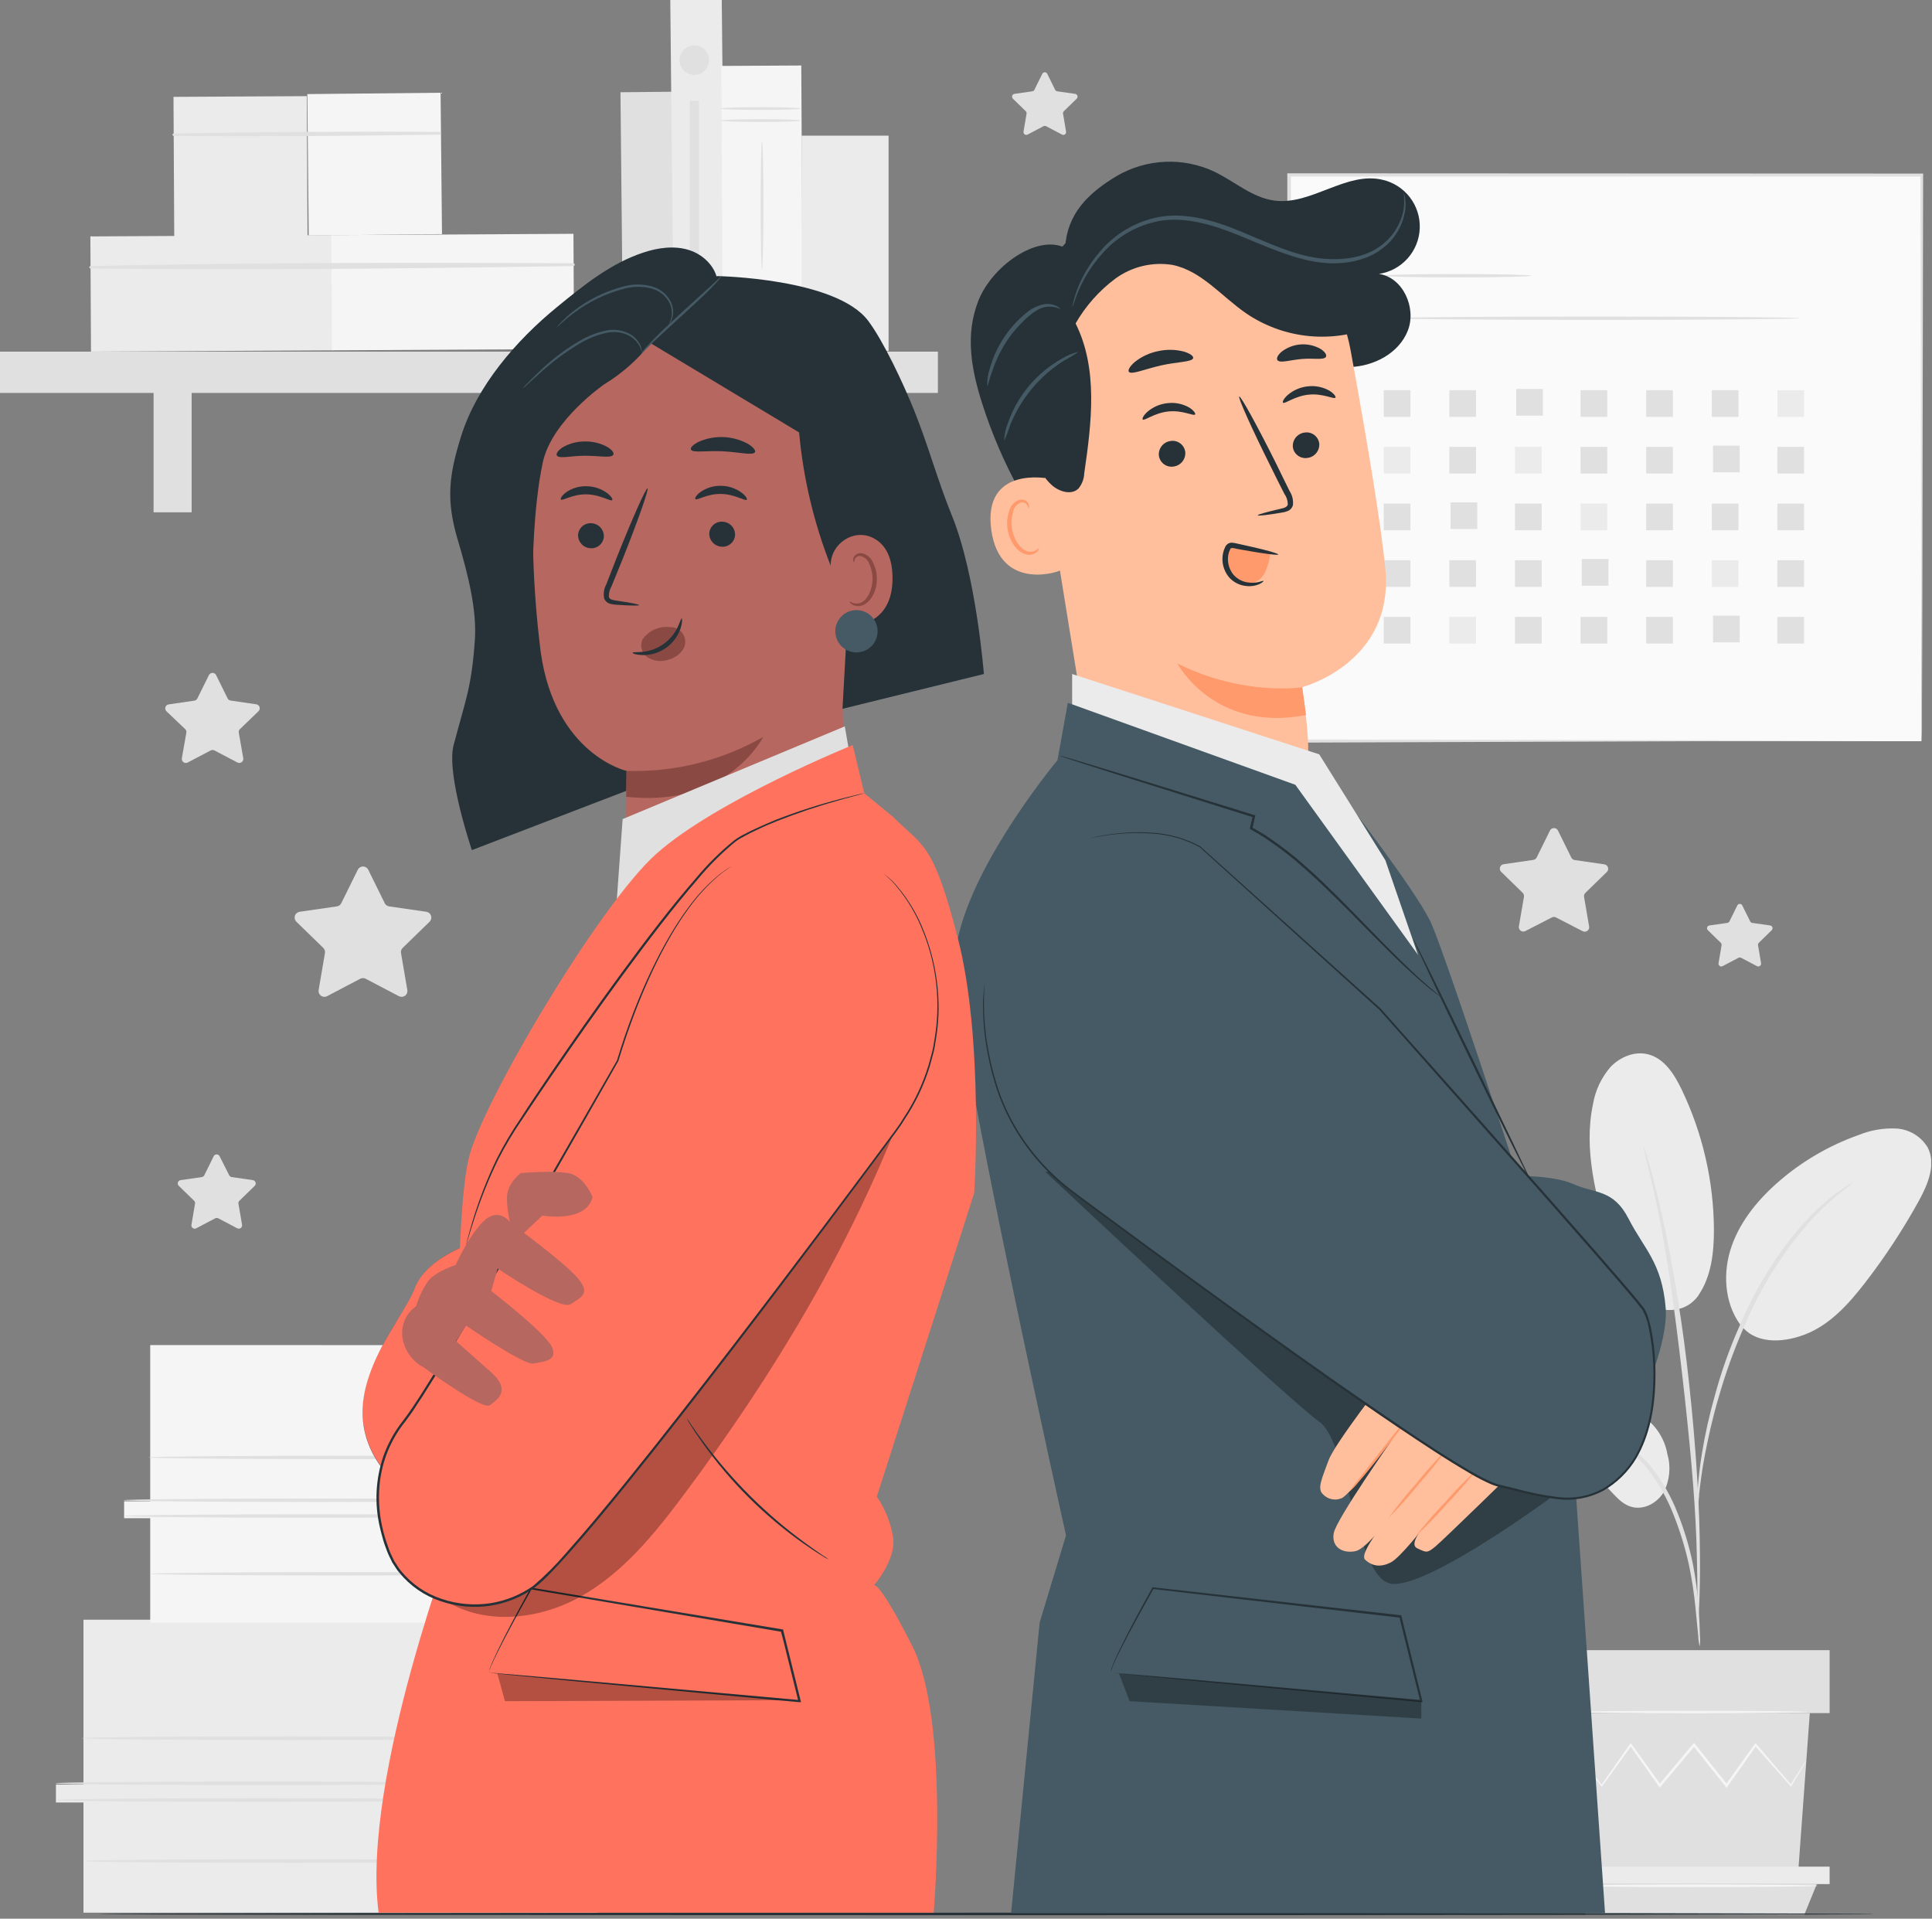 <svg width="431" height="428" viewBox="0 0 431 428" fill="none" xmlns="http://www.w3.org/2000/svg">
<rect x="0" y="0" width="431" height="428" fill="#808080" stroke="none"/>
<g clip-path="url(#clip0_401_4626)">
<path d="M82.13 193.97L85.83 201.48C85.926 201.671 86.067 201.836 86.242 201.959C86.416 202.083 86.618 202.162 86.83 202.19L95.11 203.39C95.351 203.425 95.577 203.526 95.763 203.682C95.948 203.839 96.087 204.045 96.162 204.276C96.237 204.507 96.245 204.754 96.187 204.99C96.128 205.226 96.004 205.441 95.83 205.61L89.83 211.45C89.678 211.596 89.564 211.777 89.5 211.978C89.435 212.179 89.421 212.393 89.46 212.6L90.87 220.85C90.91 221.088 90.883 221.333 90.792 221.557C90.701 221.78 90.549 221.974 90.354 222.116C90.159 222.259 89.927 222.344 89.687 222.362C89.446 222.38 89.205 222.331 88.99 222.22L81.58 218.33C81.394 218.232 81.186 218.181 80.975 218.181C80.764 218.181 80.557 218.232 80.37 218.33L72.96 222.22C72.746 222.331 72.504 222.38 72.263 222.362C72.023 222.344 71.792 222.259 71.596 222.116C71.401 221.974 71.249 221.78 71.158 221.557C71.067 221.333 71.04 221.088 71.08 220.85L72.49 212.6C72.524 212.393 72.509 212.18 72.444 211.98C72.38 211.78 72.269 211.598 72.12 211.45L66.12 205.61C65.946 205.441 65.822 205.226 65.763 204.99C65.705 204.754 65.713 204.507 65.788 204.276C65.864 204.045 66.002 203.839 66.188 203.682C66.374 203.526 66.6 203.425 66.84 203.39L75.13 202.19C75.342 202.163 75.545 202.084 75.719 201.96C75.894 201.837 76.035 201.672 76.13 201.48L79.84 193.97C79.951 193.763 80.117 193.59 80.318 193.47C80.52 193.349 80.75 193.286 80.985 193.286C81.22 193.286 81.45 193.349 81.652 193.47C81.854 193.59 82.019 193.763 82.13 193.97Z" fill="#E0E0E0"/>
<path d="M48.21 150.59L50.77 155.78C50.833 155.912 50.928 156.027 51.047 156.112C51.166 156.198 51.304 156.252 51.45 156.27L57.18 157.11C57.345 157.135 57.5 157.205 57.628 157.313C57.755 157.421 57.851 157.562 57.903 157.721C57.954 157.879 57.961 158.049 57.922 158.212C57.882 158.374 57.799 158.522 57.68 158.64L53.53 162.64C53.425 162.743 53.347 162.869 53.302 163.008C53.257 163.147 53.246 163.296 53.27 163.44L54.27 169.14C54.298 169.305 54.279 169.474 54.216 169.629C54.153 169.784 54.048 169.918 53.913 170.017C53.779 170.115 53.619 170.175 53.452 170.187C53.285 170.2 53.118 170.167 52.97 170.09L47.84 167.4C47.711 167.331 47.566 167.295 47.42 167.295C47.273 167.295 47.129 167.331 47 167.4L41.88 170.09C41.731 170.169 41.563 170.205 41.395 170.194C41.226 170.182 41.065 170.124 40.928 170.024C40.791 169.925 40.685 169.79 40.622 169.634C40.559 169.477 40.541 169.306 40.57 169.14L41.57 163.44C41.597 163.296 41.587 163.147 41.542 163.007C41.496 162.867 41.417 162.741 41.31 162.64L37.13 158.66C37.011 158.542 36.927 158.394 36.888 158.232C36.849 158.069 36.855 157.899 36.907 157.741C36.959 157.582 37.054 157.441 37.182 157.333C37.309 157.225 37.465 157.155 37.63 157.13L43.36 156.29C43.504 156.271 43.64 156.216 43.757 156.13C43.874 156.044 43.968 155.931 44.03 155.8L46.6 150.61C46.673 150.46 46.786 150.332 46.927 150.243C47.068 150.153 47.232 150.104 47.399 150.102C47.566 150.1 47.73 150.145 47.874 150.231C48.017 150.317 48.133 150.441 48.21 150.59V150.59Z" fill="#E0E0E0"/>
<path d="M233.61 16.43L235.38 20.03C235.426 20.12 235.493 20.197 235.574 20.256C235.656 20.315 235.75 20.354 235.85 20.37L239.85 20.94C239.965 20.957 240.074 21.006 240.163 21.082C240.252 21.157 240.319 21.256 240.355 21.367C240.391 21.478 240.396 21.597 240.368 21.71C240.341 21.824 240.283 21.928 240.2 22.01L237.32 24.81C237.249 24.881 237.197 24.968 237.167 25.064C237.138 25.16 237.132 25.261 237.15 25.36L237.82 29.36C237.841 29.474 237.829 29.593 237.786 29.701C237.743 29.809 237.671 29.903 237.577 29.972C237.483 30.041 237.371 30.082 237.255 30.09C237.139 30.099 237.023 30.075 236.92 30.02L233.37 28.15C233.28 28.106 233.18 28.083 233.08 28.083C232.979 28.083 232.88 28.106 232.79 28.15L229.24 30.02C229.136 30.073 229.02 30.097 228.904 30.088C228.788 30.079 228.676 30.038 228.582 29.97C228.488 29.901 228.414 29.808 228.37 29.7C228.325 29.593 228.312 29.475 228.33 29.36L229.01 25.36C229.029 25.261 229.022 25.158 228.991 25.062C228.959 24.966 228.904 24.879 228.83 24.81L225.96 22.01C225.877 21.928 225.819 21.825 225.791 21.713C225.763 21.6 225.767 21.482 225.802 21.371C225.837 21.26 225.902 21.161 225.99 21.085C226.078 21.009 226.185 20.959 226.3 20.94L230.3 20.37C230.398 20.354 230.491 20.315 230.571 20.256C230.652 20.197 230.716 20.119 230.76 20.03L232.54 16.43C232.595 16.337 232.673 16.259 232.767 16.205C232.86 16.152 232.967 16.123 233.075 16.123C233.183 16.123 233.289 16.152 233.383 16.205C233.477 16.259 233.555 16.337 233.61 16.43V16.43Z" fill="#E0E0E0"/>
<path d="M388.65 201.93L390.43 205.52C390.473 205.613 390.538 205.694 390.62 205.755C390.703 205.816 390.799 205.856 390.9 205.87L394.9 206.44C395.015 206.457 395.123 206.506 395.211 206.58C395.299 206.655 395.365 206.754 395.4 206.864C395.436 206.974 395.44 207.093 395.411 207.205C395.383 207.317 395.324 207.42 395.24 207.5L392.37 210.31C392.297 210.38 392.242 210.466 392.211 210.562C392.179 210.658 392.172 210.761 392.19 210.86L392.87 214.86C392.889 214.975 392.875 215.093 392.83 215.2C392.786 215.308 392.712 215.401 392.618 215.47C392.524 215.538 392.412 215.579 392.296 215.588C392.18 215.597 392.064 215.573 391.96 215.52L388.41 213.65C388.32 213.606 388.221 213.583 388.12 213.583C388.02 213.583 387.92 213.606 387.83 213.65L384.28 215.52C384.177 215.575 384.061 215.599 383.945 215.59C383.829 215.582 383.717 215.541 383.623 215.472C383.529 215.403 383.457 215.309 383.414 215.201C383.371 215.093 383.359 214.975 383.38 214.86L384.06 210.86C384.075 210.761 384.067 210.659 384.036 210.563C384.005 210.468 383.951 210.381 383.88 210.31L381 207.5C380.916 207.419 380.857 207.316 380.829 207.203C380.802 207.09 380.806 206.971 380.843 206.86C380.879 206.75 380.946 206.651 381.036 206.577C381.126 206.503 381.235 206.455 381.35 206.44L385.35 205.87C385.451 205.854 385.546 205.814 385.628 205.753C385.71 205.692 385.776 205.612 385.82 205.52L387.59 201.93C387.645 201.839 387.723 201.764 387.816 201.711C387.909 201.659 388.014 201.632 388.12 201.632C388.227 201.632 388.331 201.659 388.424 201.711C388.517 201.764 388.595 201.839 388.65 201.93V201.93Z" fill="#E0E0E0"/>
<path d="M347.6 185.35L350.53 191.29C350.601 191.44 350.709 191.57 350.844 191.668C350.978 191.765 351.135 191.828 351.3 191.85L357.85 192.8C358.045 192.817 358.231 192.891 358.385 193.013C358.538 193.135 358.653 193.3 358.714 193.486C358.774 193.673 358.779 193.873 358.727 194.062C358.674 194.252 358.568 194.421 358.42 194.55L353.68 199.17C353.562 199.287 353.473 199.431 353.421 199.589C353.369 199.747 353.355 199.915 353.38 200.08L354.5 206.61C354.544 206.801 354.53 207.001 354.461 207.185C354.392 207.368 354.271 207.527 354.112 207.643C353.953 207.758 353.764 207.824 353.568 207.832C353.372 207.84 353.178 207.791 353.01 207.69L347.13 204.66C346.984 204.581 346.821 204.54 346.655 204.54C346.489 204.54 346.326 204.581 346.18 204.66L340.34 207.66C340.172 207.761 339.978 207.81 339.782 207.802C339.586 207.794 339.397 207.728 339.238 207.613C339.079 207.497 338.958 207.338 338.889 207.155C338.82 206.971 338.806 206.771 338.85 206.58L339.97 200.05C339.995 199.885 339.981 199.717 339.928 199.559C339.876 199.401 339.788 199.257 339.67 199.14L334.93 194.52C334.782 194.391 334.675 194.222 334.623 194.032C334.571 193.843 334.575 193.643 334.636 193.456C334.697 193.27 334.811 193.105 334.965 192.983C335.118 192.861 335.304 192.787 335.5 192.77L342.05 191.82C342.215 191.798 342.371 191.735 342.506 191.638C342.64 191.54 342.748 191.41 342.82 191.26L345.75 185.32C345.828 185.138 345.959 184.983 346.125 184.875C346.292 184.767 346.487 184.712 346.685 184.715C346.883 184.718 347.076 184.78 347.239 184.893C347.402 185.006 347.527 185.165 347.6 185.35Z" fill="#E0E0E0"/>
<path d="M48.97 257.88L51.13 262.16C51.184 262.268 51.263 262.361 51.36 262.433C51.458 262.504 51.571 262.551 51.69 262.57L56.41 263.25C56.547 263.271 56.675 263.329 56.781 263.418C56.887 263.508 56.966 263.625 57.01 263.756C57.053 263.888 57.059 264.029 57.028 264.163C56.996 264.298 56.928 264.422 56.83 264.52L53.41 267.85C53.322 267.931 53.256 268.034 53.218 268.147C53.179 268.261 53.17 268.382 53.19 268.5L54 273.21C54.024 273.347 54.009 273.488 53.957 273.617C53.905 273.746 53.817 273.857 53.705 273.939C53.592 274.02 53.458 274.068 53.32 274.077C53.181 274.086 53.042 274.056 52.92 273.99L48.7 271.77C48.593 271.716 48.475 271.687 48.355 271.687C48.235 271.687 48.117 271.716 48.01 271.77L43.78 273.99C43.658 274.057 43.52 274.089 43.381 274.08C43.242 274.071 43.108 274.023 42.996 273.941C42.884 273.859 42.797 273.747 42.746 273.617C42.696 273.488 42.683 273.346 42.71 273.21L43.51 268.5C43.534 268.383 43.528 268.261 43.491 268.147C43.454 268.033 43.388 267.931 43.3 267.85L39.88 264.52C39.779 264.424 39.707 264.301 39.672 264.166C39.638 264.031 39.642 263.889 39.685 263.756C39.728 263.623 39.808 263.505 39.915 263.416C40.022 263.326 40.152 263.269 40.29 263.25L45.02 262.57C45.139 262.551 45.252 262.504 45.349 262.433C45.447 262.361 45.526 262.268 45.58 262.16L47.69 257.88C47.755 257.768 47.848 257.675 47.961 257.61C48.073 257.546 48.2 257.511 48.33 257.511C48.46 257.511 48.587 257.546 48.699 257.61C48.812 257.675 48.905 257.768 48.97 257.88Z" fill="#E0E0E0"/>
<path d="M149.896 20.464L138.417 20.578L138.988 77.698L150.468 77.584L149.896 20.464Z" fill="#E0E0E0"/>
<path d="M68.433 21.447L38.703 21.608L38.874 53.137L68.603 52.976L68.433 21.447Z" fill="#EBEBEB"/>
<path d="M98.287 20.69L68.557 20.988L68.872 52.518L98.602 52.22L98.287 20.69Z" fill="#F5F5F5"/>
<path d="M38.74 30.32C58.49 30.48 78.3 30.32 98.05 30.04C98.124 30.027 98.191 29.988 98.239 29.93C98.287 29.873 98.314 29.8 98.314 29.725C98.314 29.65 98.287 29.577 98.239 29.52C98.191 29.462 98.124 29.423 98.05 29.41C78.3 29.3 58.5 29.41 38.75 29.78C38.678 29.78 38.61 29.808 38.559 29.859C38.508 29.91 38.48 29.978 38.48 30.05C38.48 30.122 38.508 30.19 38.559 30.241C38.61 30.291 38.678 30.32 38.75 30.32H38.74Z" fill="#E0E0E0"/>
<path d="M74.17 52.445L20.161 52.737L20.3 78.437L74.309 78.145L74.17 52.445Z" fill="#EBEBEB"/>
<path d="M127.928 52.155L73.919 52.447L74.058 78.146L128.067 77.854L127.928 52.155Z" fill="#F5F5F5"/>
<path d="M20.2 59.89C56.07 60.3 92.08 59.89 127.95 59.36C128.024 59.347 128.091 59.308 128.139 59.25C128.187 59.193 128.214 59.12 128.214 59.045C128.214 58.97 128.187 58.897 128.139 58.84C128.091 58.782 128.024 58.743 127.95 58.73C92.07 58.54 56.07 58.56 20.19 59.35C20.118 59.35 20.05 59.378 19.999 59.429C19.948 59.48 19.92 59.548 19.92 59.62C19.92 59.691 19.948 59.76 19.999 59.811C20.05 59.861 20.118 59.89 20.19 59.89H20.2Z" fill="#E0E0E0"/>
<path d="M209.23 78.44H0V87.65H209.23V78.44Z" fill="#E0E0E0"/>
<path d="M42.75 82.87H34.26V114.28H42.75V82.87Z" fill="#E0E0E0"/>
<path d="M169.54 82.87H161.05V114.28H169.54V82.87Z" fill="#E0E0E0"/>
<path d="M161.004 -0.889L149.524 -0.774L150.31 77.786L161.79 77.671L161.004 -0.889Z" fill="#EBEBEB"/>
<path d="M178.754 14.61L160.914 14.706L161.258 78.365L179.098 78.269L178.754 14.61Z" fill="#F5F5F5"/>
<path d="M178.63 26.89C178.63 27.06 174.63 27.2 169.71 27.2C164.79 27.2 160.79 27.06 160.79 26.89C160.79 26.72 164.79 26.58 169.71 26.58C174.63 26.58 178.63 26.72 178.63 26.89Z" fill="#E0E0E0"/>
<path d="M178.63 24.21C178.63 24.39 174.63 24.52 169.71 24.52C164.79 24.52 160.79 24.39 160.79 24.21C160.79 24.03 164.79 23.91 169.71 23.91C174.63 23.91 178.63 24.04 178.63 24.21Z" fill="#E0E0E0"/>
<path d="M178.63 68.71C178.63 68.88 174.63 69.02 169.71 69.02C164.79 69.02 160.79 68.88 160.79 68.71C160.79 68.54 164.79 68.4 169.71 68.4C174.63 68.4 178.63 68.54 178.63 68.71Z" fill="#E0E0E0"/>
<path d="M178.63 66.03C178.63 66.2 174.63 66.34 169.71 66.34C164.79 66.34 160.79 66.2 160.79 66.03C160.79 65.86 164.79 65.72 169.71 65.72C174.63 65.72 178.63 65.86 178.63 66.03Z" fill="#E0E0E0"/>
<path d="M170 60.2C169.83 60.2 169.69 53.77 169.69 45.85C169.69 37.93 169.83 31.51 170 31.51C170.17 31.51 170.31 37.93 170.31 45.85C170.31 53.77 170.13 60.2 170 60.2Z" fill="#E0E0E0"/>
<path d="M198.23 30.26H178.82V78.31H198.23V30.26Z" fill="#EBEBEB"/>
<path d="M158.2 13.41C158.2 14.063 158.006 14.701 157.643 15.244C157.28 15.787 156.764 16.21 156.161 16.46C155.557 16.709 154.893 16.774 154.253 16.646C153.612 16.518 153.024 16.202 152.563 15.74C152.102 15.277 151.788 14.688 151.662 14.048C151.536 13.407 151.603 12.743 151.854 12.14C152.105 11.537 152.53 11.023 153.074 10.661C153.618 10.3 154.257 10.108 154.91 10.11C155.343 10.11 155.772 10.195 156.171 10.361C156.571 10.527 156.934 10.771 157.24 11.077C157.546 11.384 157.788 11.748 157.953 12.148C158.117 12.548 158.201 12.977 158.2 13.41V13.41Z" fill="#E0E0E0"/>
<path d="M155.93 22.49H153.89V69.22H155.93V22.49Z" fill="#E0E0E0"/>
<path d="M428.65 39.07H287.51V165.34H428.65V39.07Z" fill="#FAFAFA"/>
<path d="M428.66 165.34C428.66 165.34 428.66 164.53 428.66 163C428.66 161.47 428.66 159.18 428.66 156.23C428.66 150.3 428.66 141.64 428.58 130.6C428.58 108.54 428.48 77.01 428.42 39.07L428.74 39.39H287.61L287.98 39.02C287.98 84.96 287.98 128.19 287.98 165.29L287.65 164.96L389.73 165.13L418.52 165.21H426.14H428.14H428.82H428.18H426.25H418.69L389.97 165.29L287.52 165.66H287.18V165.33C287.18 128.23 287.18 85 287.18 39.06V38.66H287.57L428.7 38.72H429.02V39.04C428.95 77.04 428.89 108.66 428.85 130.77C428.85 141.77 428.79 150.42 428.77 156.33C428.77 159.263 428.77 161.5 428.77 163.04C428.68 164.58 428.66 165.34 428.66 165.34Z" fill="#E0E0E0"/>
<path d="M341.63 61.5C341.63 61.71 334.2 61.88 325.04 61.88C315.88 61.88 308.45 61.71 308.45 61.5C308.45 61.29 315.88 61.13 325.04 61.13C334.2 61.13 341.63 61.3 341.63 61.5Z" fill="#E0E0E0"/>
<path d="M401.44 70.98C401.44 71.19 381.03 71.36 355.86 71.36C330.69 71.36 310.27 71.19 310.27 70.98C310.27 70.77 330.68 70.61 355.86 70.61C381.04 70.61 401.44 70.78 401.44 70.98Z" fill="#E0E0E0"/>
<path d="M314.64 87.04H308.69V92.99H314.64V87.04Z" fill="#E0E0E0"/>
<path d="M329.28 87.04H323.33V92.99H329.28V87.04Z" fill="#E0E0E0"/>
<path d="M344.19 86.77H338.24V92.72H344.19V86.77Z" fill="#E0E0E0"/>
<path d="M358.55 87.04H352.6V92.99H358.55V87.04Z" fill="#E0E0E0"/>
<path d="M373.19 87.04H367.24V92.99H373.19V87.04Z" fill="#E0E0E0"/>
<path d="M387.83 87.04H381.88V92.99H387.83V87.04Z" fill="#E0E0E0"/>
<path d="M402.46 87.04H396.51V92.99H402.46V87.04Z" fill="#EBEBEB"/>
<path d="M314.64 99.68H308.69V105.63H314.64V99.68Z" fill="#EBEBEB"/>
<path d="M329.28 99.68H323.33V105.63H329.28V99.68Z" fill="#E0E0E0"/>
<path d="M343.92 99.68H337.97V105.63H343.92V99.68Z" fill="#EBEBEB"/>
<path d="M358.55 99.68H352.6V105.63H358.55V99.68Z" fill="#E0E0E0"/>
<path d="M373.19 99.68H367.24V105.63H373.19V99.68Z" fill="#E0E0E0"/>
<path d="M388.1 99.41H382.15V105.36H388.1V99.41Z" fill="#E0E0E0"/>
<path d="M402.46 99.68H396.51V105.63H402.46V99.68Z" fill="#E0E0E0"/>
<path d="M314.64 112.33H308.69V118.28H314.64V112.33Z" fill="#E0E0E0"/>
<path d="M329.55 112.06H323.6V118.01H329.55V112.06Z" fill="#E0E0E0"/>
<path d="M343.92 112.33H337.97V118.28H343.92V112.33Z" fill="#E0E0E0"/>
<path d="M358.55 112.33H352.6V118.28H358.55V112.33Z" fill="#EBEBEB"/>
<path d="M373.19 112.33H367.24V118.28H373.19V112.33Z" fill="#E0E0E0"/>
<path d="M387.83 112.33H381.88V118.28H387.83V112.33Z" fill="#E0E0E0"/>
<path d="M402.46 112.33H396.51V118.28H402.46V112.33Z" fill="#E0E0E0"/>
<path d="M314.64 124.97H308.69V130.92H314.64V124.97Z" fill="#E0E0E0"/>
<path d="M329.28 124.97H323.33V130.92H329.28V124.97Z" fill="#E0E0E0"/>
<path d="M343.92 124.97H337.97V130.92H343.92V124.97Z" fill="#E0E0E0"/>
<path d="M358.82 124.7H352.87V130.65H358.82V124.7Z" fill="#E0E0E0"/>
<path d="M373.19 124.97H367.24V130.92H373.19V124.97Z" fill="#E0E0E0"/>
<path d="M387.83 124.97H381.88V130.92H387.83V124.97Z" fill="#EBEBEB"/>
<path d="M402.46 124.97H396.51V130.92H402.46V124.97Z" fill="#E0E0E0"/>
<path d="M314.64 137.61H308.69V143.56H314.64V137.61Z" fill="#E0E0E0"/>
<path d="M329.28 137.61H323.33V143.56H329.28V137.61Z" fill="#EBEBEB"/>
<path d="M343.92 137.61H337.97V143.56H343.92V137.61Z" fill="#E0E0E0"/>
<path d="M358.55 137.61H352.6V143.56H358.55V137.61Z" fill="#E0E0E0"/>
<path d="M373.19 137.61H367.24V143.56H373.19V137.61Z" fill="#E0E0E0"/>
<path d="M388.1 137.34H382.15V143.29H388.1V137.34Z" fill="#E0E0E0"/>
<path d="M402.46 137.61H396.51V143.56H402.46V137.61Z" fill="#E0E0E0"/>
<path d="M18.62 361.31V398.08H12.48V402.08H18.62V426.66H133.37V404.26H124.87V399.39H133.37V392.07H137.13V388.76H132.64V361.31H18.62Z" fill="#EBEBEB"/>
<path d="M102.9 361.41V426.26H133.37V403.87H124.87V399.4L133.37 399.56V392.24L137.22 392.25L137.15 388.46L132.66 388.35V361.31L102.9 361.41Z" fill="#E0E0E0"/>
<path d="M105.07 401.54C105.07 401.76 84.31 401.95 58.7 401.95C33.09 401.95 12.32 401.76 12.32 401.54C12.32 401.32 33.08 401.13 58.7 401.13C84.32 401.13 105.07 401.31 105.07 401.54Z" fill="#E0E0E0"/>
<path d="M105.07 397.8C105.07 398.03 84.31 398.21 58.7 398.21C33.09 398.21 12.32 398.03 12.32 397.8C12.32 397.57 33.08 397.4 58.7 397.4C84.32 397.4 105.07 397.58 105.07 397.8Z" fill="#E0E0E0"/>
<path d="M111.03 387.75C111.03 387.98 90.26 388.16 64.65 388.16C39.04 388.16 18.28 387.98 18.28 387.75C18.28 387.52 39.04 387.34 64.65 387.34C90.26 387.34 111.03 387.53 111.03 387.75Z" fill="#E0E0E0"/>
<path d="M111.6 415.14C111.6 415.37 90.83 415.55 65.23 415.55C39.63 415.55 18.85 415.37 18.85 415.14C18.85 414.91 39.61 414.74 65.23 414.74C90.85 414.74 111.6 414.92 111.6 415.14Z" fill="#E0E0E0"/>
<path d="M33.51 300.04V334.89H27.69V338.66H33.51V361.98H142.26V340.77H134.26V336.15H142.26V329.22H145.84V326.07H141.59V300.07L33.51 300.04Z" fill="#F5F5F5"/>
<path d="M113.38 300.14V361.61H142.26V340.38H134.21V336.15L142.26 336.29V329.36H145.91L145.84 325.78L141.59 325.68V300.04L113.38 300.14Z" fill="#E0E0E0"/>
<path d="M115.44 338.17C115.44 338.39 95.76 338.56 71.49 338.56C47.22 338.56 27.54 338.39 27.54 338.17C27.54 337.95 47.21 337.79 71.54 337.79C95.87 337.79 115.44 337.96 115.44 338.17Z" fill="#E0E0E0"/>
<path d="M115.44 334.66C115.44 334.88 95.76 335.05 71.49 335.05C47.22 335.05 27.54 334.88 27.54 334.66C27.54 334.44 47.21 334.28 71.54 334.28C95.87 334.28 115.44 334.42 115.44 334.66Z" fill="#E0E0E0"/>
<path d="M121.13 325.11C121.13 325.32 101.46 325.49 77.19 325.49C52.92 325.49 33.19 325.32 33.19 325.11C33.19 324.9 52.87 324.72 77.19 324.72C101.51 324.72 121.13 324.89 121.13 325.11Z" fill="#E0E0E0"/>
<path d="M121.63 351.07C121.63 351.28 101.95 351.45 77.68 351.45C53.41 351.45 33.73 351.28 33.73 351.07C33.73 350.86 53.4 350.68 77.68 350.68C101.96 350.68 121.63 350.85 121.63 351.07Z" fill="#E0E0E0"/>
<path d="M365.31 315.22C359.36 312.16 352.31 311.76 345.75 312.85C342.2 313.43 338.5 314.5 336.09 317.16C333.68 319.82 333.22 324.52 335.99 326.81C337.64 328.17 339.94 328.38 342.08 328.35C347.25 328.29 352.99 327.35 357.08 330.49C359.43 332.26 361 335.22 363.82 336.09C366.64 336.96 369.68 335.32 371.15 332.83C372.491 330.239 372.788 327.233 371.98 324.43C371.649 322.486 370.876 320.644 369.719 319.047C368.563 317.45 367.054 316.14 365.31 315.22Z" fill="#EBEBEB"/>
<path d="M378.93 288.92C375.3 294.11 368.23 292.39 364.93 289.22C361.63 286.05 360.27 281.46 359.01 277.07C356.12 267.07 353.22 256.56 355.36 246.36C355.875 243.269 357.231 240.381 359.28 238.01C361.43 235.75 364.72 234.4 367.73 235.2C371.3 236.14 373.51 239.63 375.11 242.95C379.829 252.755 382.302 263.489 382.35 274.37C382.35 279.43 381.77 284.74 378.91 288.92" fill="#EBEBEB"/>
<path d="M388.92 296.37C384.92 291.68 384.22 284.85 385.98 278.98C387.74 273.11 391.71 268.11 396.28 264.03C401.664 259.239 407.931 255.543 414.73 253.15C417.362 252.085 420.194 251.604 423.03 251.74C424.452 251.817 425.833 252.241 427.053 252.975C428.274 253.709 429.295 254.73 430.03 255.95C431.97 259.65 430.11 264.15 428.1 267.81C424.546 274.266 420.494 280.435 415.98 286.26C412.35 290.94 408.19 295.56 402.65 297.68C397.11 299.8 391.37 299.55 388.43 295.68" fill="#EBEBEB"/>
<path d="M379.18 367.28C378.986 366.507 378.875 365.716 378.85 364.92C378.68 363.2 378.47 361.04 378.22 358.48C377.902 355.307 377.418 352.152 376.77 349.03C375.928 345.227 374.781 341.498 373.34 337.88C371.928 334.265 370.013 330.868 367.65 327.79C365.722 325.283 363.263 323.234 360.45 321.79C358.538 320.845 356.49 320.207 354.38 319.9C353.586 319.873 352.798 319.759 352.03 319.56C352.824 319.472 353.626 319.472 354.42 319.56C356.61 319.734 358.753 320.292 360.75 321.21C363.708 322.599 366.306 324.652 368.34 327.21C370.807 330.328 372.795 333.796 374.24 337.5C375.708 341.172 376.849 344.967 377.65 348.84C378.267 351.998 378.687 355.19 378.91 358.4C379.11 361.14 379.19 363.35 379.23 364.89C379.3 365.686 379.283 366.487 379.18 367.28V367.28Z" fill="#E0E0E0"/>
<path d="M378.74 362.32C378.667 361.961 378.644 361.595 378.67 361.23C378.67 360.4 378.67 359.37 378.67 358.1C378.67 355.38 378.67 351.44 378.53 346.59C378.29 336.87 377.45 326.42 375.84 311.68C374.31 297.82 372.26 281.68 370.09 271.2C369.617 268.807 369.16 266.67 368.72 264.79C368.29 262.9 367.94 261.28 367.59 259.97C367.24 258.66 367.05 257.72 366.86 256.92C366.747 256.57 366.683 256.207 366.67 255.84C366.834 256.158 366.961 256.493 367.05 256.84L367.96 259.84C368.36 261.14 368.77 262.75 369.24 264.63C369.71 266.51 370.24 268.63 370.76 271.02C373.455 283.449 375.477 296.014 376.82 308.66C378.44 323.43 379.17 336.88 379.23 346.66C379.29 351.53 379.18 355.47 379.06 358.19C378.98 359.47 378.92 360.5 378.87 361.33C378.857 361.663 378.813 361.995 378.74 362.32Z" fill="#E0E0E0"/>
<path d="M378.67 336.38C378.581 335.292 378.581 334.198 378.67 333.11C378.854 330.142 379.188 327.185 379.67 324.25C380.38 319.891 381.341 315.577 382.55 311.33C383.958 306.106 385.763 300.998 387.95 296.05C392.43 285.42 398.51 276.73 403.81 271.35C404.977 270.117 406.223 268.961 407.54 267.89C408.11 267.4 408.62 266.89 409.13 266.54L410.58 265.54C411.454 264.882 412.377 264.29 413.34 263.77C413.49 263.99 409.43 266.38 404.34 271.83C397.821 279.093 392.589 287.416 388.87 296.44C386.73 301.362 384.916 306.42 383.44 311.58C382.03 316.32 381.09 320.69 380.37 324.36C379.65 328.03 379.31 331.06 379.07 333.14C379.026 334.229 378.892 335.313 378.67 336.38Z" fill="#E0E0E0"/>
<path d="M403.74 382.14L401.14 417.75H355.4L352.8 382.14H403.74Z" fill="#E0E0E0"/>
<path d="M408.16 368.1H347.34V382.14H408.16V368.1Z" fill="#E0E0E0"/>
<path d="M408.16 416.39V420.28H405.3H348.34V416.39H408.16Z" fill="#EBEBEB"/>
<path d="M402.5 427.13L405.3 420.28H350.52L353.79 427.13H402.5Z" fill="#E0E0E0"/>
<path d="M353.65 393.78C353.704 393.899 353.775 394.01 353.86 394.11L354.54 395.01L357.21 398.42L357.33 398.58L357.44 398.42C359.12 396.1 361.35 393 363.99 389.36H363.61L370.06 398.49L370.26 398.77L370.49 398.51L378.13 389.41H377.69L378.11 389.94C380.48 392.94 382.78 395.79 384.95 398.51L385.17 398.8L385.39 398.5L391.83 389.38H391.46L399.4 398.38L399.54 398.54L399.65 398.36L402.14 394.18L402.78 393.07C402.858 392.948 402.922 392.817 402.97 392.68C402.866 392.786 402.776 392.903 402.7 393.03L402 394.1L399.39 398.2H399.64L391.82 389.04L391.62 388.81L391.45 389.06L384.94 398.14H385.38L378.56 389.56L378.14 389.03L377.92 388.76L377.7 389.02L370.07 398.14H370.5L363.99 389.06L363.8 388.8L363.61 389.06L357.2 398.22H357.44L354.66 394.9C354.36 394.55 354.12 394.26 353.92 394.04C353.72 393.82 353.66 393.77 353.65 393.78Z" fill="#F5F5F5"/>
<path d="M352.13 381.91C352.13 382.06 363.59 382.19 377.73 382.19C391.87 382.19 403.33 382.06 403.33 381.91C403.33 381.76 391.87 381.62 377.73 381.62C363.59 381.62 352.13 381.75 352.13 381.91Z" fill="#F5F5F5"/>
<path d="M349.85 420.66C349.85 420.82 362.31 420.95 377.67 420.95C393.03 420.95 405.5 420.82 405.5 420.66C405.5 420.5 393.04 420.38 377.67 420.38C362.3 420.38 349.85 420.51 349.85 420.66Z" fill="#F5F5F5"/>
<path d="M418.19 426.96C418.19 427.11 329.51 427.22 220.19 427.22C110.87 427.22 22.12 427.11 22.12 426.96C22.12 426.81 110.73 426.66 220.13 426.66C329.53 426.66 418.19 426.82 418.19 426.96Z" fill="#263238"/>
<path d="M237.62 55.25C238.05 47.74 242.67 43.12 249.15 39.25C252.413 37.351 256.086 36.269 259.857 36.095C263.628 35.921 267.386 36.66 270.81 38.25C275.36 40.41 279.34 44.11 284.33 44.75C292.55 45.81 300.33 38.19 308.4 40.1C310.832 40.65 312.996 42.033 314.516 44.009C316.037 45.986 316.818 48.432 316.726 50.924C316.633 53.416 315.672 55.797 314.009 57.655C312.347 59.514 310.086 60.732 307.62 61.1C313 61.89 316.05 68.69 314.06 73.76C312.07 78.83 306.42 81.76 300.98 81.88C295.54 82 290.31 79.77 285.61 77.04C280.91 74.31 276.51 71.04 271.61 68.68C266.71 66.32 261.06 64.96 255.8 66.36C248.69 68.25 243.64 74.97 241.8 82.1C239.96 89.23 240.74 96.76 241.85 104.04C242.96 111.32 244.36 118.66 243.66 126.04C243.685 126.471 243.608 126.901 243.434 127.296C243.26 127.69 242.995 128.038 242.66 128.31C241.57 128.91 240.32 127.88 239.51 126.92C230.37 116.093 223.446 103.576 219.13 90.08C216.65 82.27 215.28 74.68 218.26 67.08C221.24 59.48 231.26 52.18 237.61 55.28" fill="#263238"/>
<path d="M230.69 91.57L242.69 165.81C244.94 179.67 253.95 193.06 275.69 188.51C294.26 183.14 292.88 169.78 290.46 153.3C290.46 153.3 310.9 147.98 309.07 127.2C308.18 117.2 304.68 96.62 301.29 78.08C299.533 68.475 294.223 59.885 286.418 54.018C278.613 48.151 268.885 45.439 259.17 46.42L257.17 46.62C235.74 50.05 226.67 70.2 230.69 91.57Z" fill="#FFBF9D"/>
<path d="M290.51 153.3C290.51 153.3 277.51 155.38 262.68 148.03C262.68 148.03 270.83 163.47 291.36 159.51L290.51 153.3Z" fill="#FF9A6C"/>
<path d="M294.3 98.87C294.377 99.64 294.154 100.41 293.677 101.02C293.2 101.629 292.506 102.03 291.74 102.14C291.366 102.209 290.983 102.202 290.612 102.119C290.241 102.037 289.891 101.882 289.581 101.661C289.272 101.441 289.01 101.162 288.81 100.838C288.611 100.515 288.478 100.155 288.42 99.78C288.34 99.01 288.56 98.238 289.035 97.627C289.511 97.016 290.204 96.612 290.97 96.5C291.345 96.431 291.73 96.439 292.102 96.521C292.474 96.604 292.825 96.76 293.136 96.981C293.446 97.202 293.709 97.483 293.909 97.808C294.109 98.132 294.242 98.493 294.3 98.87Z" fill="#263238"/>
<path d="M297.91 88.71C297.58 89.13 295.16 87.71 291.97 88.03C288.78 88.35 286.61 90.19 286.22 89.83C286.04 89.68 286.34 88.94 287.28 88.1C288.567 87.005 290.158 86.331 291.84 86.17C293.496 85.994 295.164 86.344 296.61 87.17C297.67 87.85 298.07 88.52 297.91 88.71Z" fill="#263238"/>
<path d="M264.41 100.78C264.491 101.55 264.27 102.322 263.795 102.933C263.32 103.544 262.626 103.948 261.86 104.06C261.483 104.128 261.096 104.12 260.723 104.036C260.349 103.951 259.996 103.792 259.685 103.568C259.374 103.344 259.112 103.059 258.913 102.732C258.715 102.404 258.585 102.039 258.53 101.66C258.45 100.888 258.672 100.116 259.149 99.504C259.627 98.892 260.322 98.49 261.09 98.38C261.467 98.313 261.852 98.323 262.225 98.408C262.598 98.493 262.949 98.652 263.259 98.876C263.569 99.1 263.83 99.384 264.028 99.711C264.226 100.038 264.356 100.402 264.41 100.78V100.78Z" fill="#263238"/>
<path d="M266.61 92.46C266.28 92.88 263.87 91.46 260.68 91.78C257.49 92.1 255.31 93.94 254.93 93.58C254.74 93.42 255.04 92.69 255.99 91.84C257.275 90.744 258.868 90.073 260.55 89.92C262.206 89.741 263.876 90.091 265.32 90.92C266.37 91.6 266.77 92.27 266.61 92.46Z" fill="#263238"/>
<path d="M280.57 114.95C280.57 114.77 282.48 114.23 285.65 113.5C286.46 113.33 287.21 113.09 287.29 112.5C287.281 111.651 287.008 110.827 286.51 110.14C285.544 108.253 284.544 106.253 283.51 104.14C279.27 95.65 276.12 88.63 276.46 88.46C276.8 88.29 280.52 95.04 284.75 103.54C285.75 105.63 286.75 107.63 287.69 109.54C288.297 110.475 288.559 111.593 288.43 112.7C288.344 113 288.189 113.275 287.977 113.505C287.765 113.734 287.502 113.91 287.21 114.02C286.773 114.191 286.316 114.305 285.85 114.36C282.6 114.91 280.6 115.13 280.57 114.95Z" fill="#263238"/>
<path d="M266.18 79.88C265.95 80.77 262.72 80.68 259.03 81.51C255.34 82.34 252.41 83.66 251.83 82.94C251.57 82.59 252.02 81.72 253.15 80.75C254.666 79.541 256.449 78.711 258.35 78.33C260.24 77.909 262.204 77.94 264.08 78.42C265.51 78.84 266.27 79.45 266.18 79.88Z" fill="#263238"/>
<path d="M295.8 79.6C295.32 80.38 293.04 79.85 290.4 80.08C287.76 80.31 285.57 81.08 284.98 80.35C284.71 80 284.98 79.24 285.9 78.46C287.131 77.506 288.618 76.938 290.172 76.83C291.726 76.721 293.278 77.076 294.63 77.85C295.63 78.5 296.02 79.22 295.8 79.6Z" fill="#263238"/>
<path d="M233.93 106.77C233.56 106.65 219.25 103.98 221.13 118.13C223.01 132.28 236.82 127.47 236.79 127.06C236.76 126.65 233.93 106.77 233.93 106.77Z" fill="#FFBF9D"/>
<path d="M231.76 122.28C231.69 122.28 231.53 122.48 231.14 122.73C230.59 123.058 229.934 123.159 229.31 123.01C227.74 122.66 226.16 120.45 225.76 117.91C225.562 116.702 225.637 115.465 225.98 114.29C226.052 113.831 226.235 113.396 226.514 113.025C226.793 112.654 227.159 112.356 227.58 112.16C227.856 112.042 228.164 112.028 228.449 112.12C228.734 112.212 228.976 112.404 229.13 112.66C229.38 113.03 229.32 113.32 229.4 113.34C229.48 113.36 229.67 113.06 229.48 112.49C229.357 112.151 229.121 111.864 228.81 111.68C228.382 111.437 227.876 111.372 227.4 111.5C226.835 111.692 226.328 112.025 225.927 112.468C225.526 112.911 225.245 113.448 225.11 114.03C224.674 115.337 224.561 116.73 224.78 118.09C225.25 120.93 227.07 123.4 229.19 123.72C229.585 123.78 229.989 123.751 230.371 123.635C230.754 123.519 231.105 123.319 231.4 123.05C231.78 122.66 231.81 122.29 231.76 122.28Z" fill="#FF9A6C"/>
<path d="M299.65 58.72C297.39 54.83 293.77 51.9 289.92 49.56C281.613 44.394 271.889 41.98 262.13 42.66C252.346 43.423 243.239 47.955 236.73 55.3C231.756 61.331 228.659 68.688 227.82 76.46C227.016 84.195 227.757 92.013 230 99.46C230.93 102.74 232.19 106.11 234.78 108.33C236.4 109.71 239.01 110.47 240.56 109.01C241.37 108.041 241.834 106.831 241.88 105.57C243.51 94.34 245.02 82.3 239.95 72.15C242.191 68.245 245.21 64.841 248.82 62.15C250.633 60.825 252.691 59.873 254.874 59.347C257.057 58.822 259.323 58.735 261.54 59.09C268.06 60.41 272.54 66.17 278.06 69.94C282.011 72.613 286.54 74.308 291.275 74.885C296.009 75.462 300.813 74.905 305.29 73.26L299.65 58.72Z" fill="#263238"/>
<path d="M283.37 123.57C283.21 124.915 282.852 126.229 282.31 127.47C282.039 128.09 281.638 128.645 281.135 129.097C280.631 129.549 280.036 129.888 279.39 130.09C278.685 130.243 277.952 130.215 277.261 130.006C276.57 129.798 275.943 129.417 275.44 128.9C274.435 127.851 273.791 126.51 273.6 125.07C273.39 123.78 273.66 122.14 274.89 121.73C275.418 121.595 275.972 121.595 276.5 121.73L283.72 123.03" fill="#FF9A6C"/>
<path d="M281.86 129.6C281.79 129.4 280.45 130.29 278.22 129.9C276.963 129.691 275.827 129.025 275.03 128.03C274.572 127.415 274.246 126.712 274.074 125.965C273.902 125.218 273.887 124.443 274.03 123.69C274.108 123.305 274.236 122.932 274.41 122.58C274.61 122.25 274.57 122.27 274.86 122.25C275.15 122.23 275.63 122.38 276.01 122.45L277.2 122.66C278.74 122.94 280.14 123.17 281.31 123.35C283.66 123.71 285.13 123.85 285.16 123.69C285.19 123.53 283.79 123.09 281.48 122.51C280.33 122.23 278.95 121.9 277.42 121.57L276.24 121.31C275.805 121.203 275.364 121.12 274.92 121.06C274.569 121.026 274.218 121.111 273.92 121.3C273.656 121.485 273.446 121.737 273.31 122.03C273.091 122.481 272.93 122.958 272.83 123.45C272.643 124.372 272.664 125.324 272.89 126.238C273.117 127.151 273.544 128.002 274.14 128.73C274.642 129.311 275.254 129.787 275.94 130.13C276.627 130.474 277.374 130.677 278.14 130.73C279.134 130.839 280.138 130.669 281.04 130.24C281.64 129.95 281.9 129.66 281.86 129.6Z" fill="#263238"/>
<path d="M313.13 43.03C313.264 43.33 313.358 43.646 313.41 43.97C313.583 44.887 313.613 45.824 313.5 46.75C313.268 48.467 312.694 50.121 311.813 51.613C310.932 53.105 309.761 54.407 308.37 55.44C304.89 58.21 299.37 59.32 293.72 58.44C288.07 57.56 282.23 54.89 276.23 52.44C270.23 49.99 264.13 48.29 258.56 49.31C253.67 50.239 249.231 52.777 245.95 56.52C243.69 59.009 241.867 61.862 240.56 64.96C239.65 67.17 239.34 68.46 239.24 68.44C239.262 68.101 239.322 67.765 239.42 67.44C239.638 66.543 239.905 65.658 240.22 64.79C241.426 61.582 243.201 58.617 245.46 56.04C248.79 52.11 253.356 49.427 258.41 48.43C264.18 47.32 270.56 49.04 276.59 51.54C282.62 54.04 288.29 56.76 293.85 57.54C299.41 58.32 304.63 57.41 307.99 54.85C310.682 52.894 312.522 49.981 313.13 46.71C313.287 45.488 313.287 44.252 313.13 43.03Z" fill="#455A64"/>
<path d="M220.26 86.13C220.182 84.803 220.369 83.474 220.81 82.22C222.155 77.395 224.947 73.098 228.81 69.91C229.918 68.932 231.251 68.245 232.69 67.91C233.7 67.692 234.754 67.812 235.69 68.25C236.32 68.57 236.56 68.9 236.52 68.94C235.384 68.394 234.095 68.257 232.87 68.55C230.65 69.12 228.15 71.55 225.87 74.31C223.968 76.764 222.481 79.514 221.47 82.45C220.64 84.66 220.41 86.15 220.26 86.13Z" fill="#455A64"/>
<path d="M224.01 98.37C224.037 97.035 224.308 95.717 224.81 94.48C226.926 88.319 231.242 83.155 236.93 79.98C238.06 79.267 239.311 78.765 240.62 78.5C239.538 79.222 238.42 79.89 237.27 80.5C231.943 83.876 227.8 88.829 225.42 94.67C225.015 95.927 224.544 97.162 224.01 98.37Z" fill="#455A64"/>
<path d="M300.21 178.48C300.21 178.48 315.38 198.05 319.03 205.4C322.68 212.75 348.84 293.96 348.84 293.96L337.49 298.73L300.21 178.48Z" fill="#455A64"/>
<path d="M239.18 160.16V150.35L294.3 168.27L309.06 191.91L320.44 224.92L288.54 176.97L239.18 160.16Z" fill="#EBEBEB"/>
<path d="M235.9 169.59C235.9 169.59 212.52 197.59 213.02 215.75C213.52 233.66 237.81 342.49 237.81 342.49L231.93 361.94L225.56 426.76H358.06L348.84 293.96C347.37 293.88 319.84 217.85 319.84 217.85L288.97 175.06L238.22 156.77L235.9 169.59Z" fill="#455A64"/>
<path d="M336.87 262.33C336.87 262.33 346.14 261.97 350.98 264.13C355.82 266.29 359.91 265.21 363.33 271.9C366.75 278.59 370.75 281.62 371.59 291.77C372.43 301.92 361.47 325.44 354.23 328.77C346.99 332.1 336.87 262.33 336.87 262.33Z" fill="#455A64"/>
<g opacity="0.3">
<path d="M233.22 261.41C233.22 261.41 287.39 312.26 294.28 317.12C301.17 321.98 302.19 352.73 310.68 353.32C319.17 353.91 346.68 333.56 346.68 333.56L265.19 256.79L233.22 261.41Z" fill="black"/>
</g>
<path d="M309.5 306.94C309.5 306.94 297.72 322.01 296.37 325.79C295.02 329.57 293.71 332.08 295.15 333.34C295.667 333.89 296.34 334.268 297.078 334.424C297.817 334.579 298.585 334.505 299.28 334.21C301.2 333.47 310.67 320.98 310.67 320.98C310.67 320.98 298.11 338.89 297.54 341.98C296.97 345.07 299.43 346.57 302.31 346.03C305.19 345.49 310.67 337.4 310.67 337.4C310.67 337.4 302.9 346.4 304.54 347.92C306.18 349.44 308.07 349.63 310.23 348.55C312.39 347.47 317.87 340.37 317.87 340.37C317.87 340.37 314.09 344.37 316.16 345.37C318.23 346.37 318.41 346.47 320.21 344.98C322.01 343.49 337.89 327.98 337.89 327.98L327.89 321.12L309.5 306.94Z" fill="#FFBF9D"/>
<path d="M314.33 316.15C313.779 317.034 313.164 317.876 312.49 318.67L307.89 324.67C306.09 327 304.4 329.07 303.12 330.53C302.476 331.352 301.752 332.109 300.96 332.79C301.523 331.911 302.151 331.075 302.84 330.29L307.48 324.35C309.28 322.02 310.95 319.93 312.2 318.45C312.835 317.617 313.548 316.847 314.33 316.15V316.15Z" fill="#FF9A6C"/>
<path d="M322.68 323.37C320.721 326.082 318.625 328.692 316.4 331.19C314.302 333.795 312.073 336.292 309.72 338.67C311.675 335.955 313.771 333.345 316 330.85C318.098 328.245 320.328 325.748 322.68 323.37V323.37Z" fill="#FF9A6C"/>
<path d="M329.37 327.9C327.309 330.535 325.113 333.062 322.79 335.47C320.585 337.998 318.249 340.408 315.79 342.69C317.854 340.057 320.05 337.53 322.37 335.12C324.572 332.589 326.909 330.179 329.37 327.9V327.9Z" fill="#FF9A6C"/>
<path d="M243.07 187C250.68 185.39 260.34 184.72 267.7 188.89L307.89 225.15C307.89 225.15 364.54 288.7 366.76 292.24C368.98 295.78 371.97 316.7 363.39 327.36C354.81 338.02 345.13 333.92 334.13 331.41C325.42 329.41 264.51 284.66 239.47 266.07C230.769 259.664 224.494 250.499 221.67 240.07C219.76 233.361 219.082 226.361 219.67 219.41" fill="#455A64"/>
<path d="M219.68 219.46C219.68 219.46 219.68 219.82 219.61 220.51C219.54 221.2 219.51 222.22 219.49 223.57C219.49 227.503 219.885 231.426 220.67 235.28C221.213 238.064 221.949 240.807 222.87 243.49C223.997 246.674 225.469 249.726 227.26 252.59C229.312 255.872 231.753 258.894 234.53 261.59C237.44 264.51 241.06 266.97 244.73 269.71C259.49 280.58 277.08 293.49 296.89 307.44C301.89 310.92 306.95 314.44 312.2 318C317.45 321.56 322.85 325.14 328.54 328.44C329.961 329.261 331.427 330.002 332.93 330.66C333.689 330.973 334.476 331.21 335.28 331.37L337.72 331.96C340.963 332.872 344.268 333.541 347.61 333.96C350.986 334.379 354.41 333.754 357.42 332.17C360.41 330.453 362.91 327.998 364.68 325.04C367.57 320.04 368.63 314.24 368.82 308.61C368.933 305.795 368.819 302.976 368.48 300.18C368.31 298.8 368.08 297.42 367.79 296.07C367.541 294.731 367.085 293.439 366.44 292.24C364.8 290.08 362.94 288 361.19 285.92L355.87 279.78L345.42 267.86L307.74 225.28L267.6 188.96C264.421 187.244 260.914 186.221 257.31 185.96C254.687 185.747 252.05 185.77 249.43 186.03C247.32 186.24 245.72 186.51 244.65 186.69L243.45 186.91C243.18 186.96 243.04 186.97 243.04 186.97C243.04 186.97 243.58 186.84 244.64 186.62C245.7 186.4 247.3 186.13 249.42 185.9C252.048 185.616 254.695 185.573 257.33 185.77C260.97 186.023 264.515 187.046 267.73 188.77V188.77L307.98 224.96C319.26 237.59 331.98 251.91 345.73 267.48L356.19 279.4L361.51 285.54C363.29 287.63 365.1 289.66 366.81 291.91C367.01 292.227 367.181 292.562 367.32 292.91C367.46 293.24 367.56 293.57 367.68 293.91C367.91 294.58 368.06 295.26 368.23 295.91C368.53 297.28 368.76 298.67 368.93 300.07C369.273 302.893 369.39 305.738 369.28 308.58C369.08 314.26 368.02 320.14 365.06 325.26C363.248 328.3 360.682 330.821 357.61 332.58C354.509 334.205 350.986 334.847 347.51 334.42C344.131 334.008 340.788 333.339 337.51 332.42L335.07 331.83C334.242 331.663 333.432 331.419 332.65 331.1C331.124 330.426 329.638 329.665 328.2 328.82C322.48 325.5 317.1 321.89 311.84 318.36C306.58 314.83 301.48 311.26 296.53 307.77C276.72 293.77 259.15 280.86 244.42 269.95C240.77 267.2 237.14 264.72 234.21 261.77C231.421 259.039 228.973 255.98 226.92 252.66C225.136 249.774 223.671 246.703 222.55 243.5C221.635 240.801 220.91 238.041 220.38 235.24C219.613 231.371 219.251 227.433 219.3 223.49C219.344 222.14 219.471 220.794 219.68 219.46V219.46Z" fill="#263238"/>
<path d="M321.58 222.51L321.35 222.37L320.71 221.89C320.17 221.46 319.31 220.89 318.31 220C316.24 218.32 313.41 215.71 310.02 212.38C306.63 209.05 302.71 204.96 298.25 200.54C296.01 198.35 293.66 196.04 291.09 193.8C288.48 191.443 285.707 189.275 282.79 187.31C281.57 186.43 280.25 185.76 279.02 185.01L278.84 184.9V184.72C279.05 183.81 279.26 182.91 279.46 182.03L279.63 182.33L248.89 172.66L239.78 169.74L237.34 168.93L236.7 168.71L236.49 168.62C236.49 168.62 236.57 168.62 236.72 168.62L237.36 168.8L239.84 169.52L249 172.3L279.83 181.82L280.05 181.89L280 182.12C279.8 183 279.6 183.9 279.39 184.81L279.26 184.53C280.51 185.29 281.85 185.97 283.07 186.85C286.009 188.824 288.799 191.01 291.42 193.39C294 195.65 296.35 197.97 298.59 200.18C303.03 204.63 306.92 208.73 310.28 212.09C313.64 215.45 316.42 218.09 318.44 219.82C319.44 220.72 320.25 221.33 320.78 221.82L321.39 222.33C321.46 222.383 321.523 222.444 321.58 222.51V222.51Z" fill="#263238"/>
<path d="M341.47 263.45C341.047 262.793 340.67 262.108 340.34 261.4L337.45 255.66C335.03 250.79 331.73 244.06 328.11 236.6C324.49 229.14 321.25 222.37 318.93 217.46C317.81 215.04 316.88 213.07 316.21 211.63C315.92 210.98 315.68 210.45 315.5 210.03C315.404 209.85 315.33 209.658 315.28 209.46C315.406 209.623 315.51 209.801 315.59 209.99C315.8 210.39 316.07 210.91 316.39 211.54C317.1 212.96 318.08 214.91 319.26 217.3C321.68 222.23 324.96 228.95 328.58 236.37L337.78 255.5L340.53 261.31C340.88 262.007 341.193 262.721 341.47 263.45V263.45Z" fill="#263238"/>
<path d="M247.84 373.15H248.2L249.2 373.22L253.2 373.54L267.82 374.8L317.13 379.23L316.85 379.54L313.64 366.66C313.14 364.66 312.64 362.66 312.16 360.66L312.39 360.86L257.19 354.45L257.36 354.36C254.12 360.11 251.62 364.74 249.99 367.97C249.18 369.58 248.59 370.84 248.23 371.71C248.093 372.035 247.979 372.369 247.89 372.71C247.855 372.823 247.838 372.941 247.84 373.06C247.806 372.577 247.91 372.095 248.14 371.67C248.47 370.78 249.04 369.5 249.83 367.87C251.41 364.62 253.83 359.96 257.06 354.18L257.12 354.08H257.23L312.45 360.31H312.63V360.49L314.11 366.49C315.19 370.89 316.26 375.2 317.28 379.33L317.37 379.68H317.01L267.6 375.06L253.03 373.65L249.13 373.25L248.13 373.14C248.034 373.157 247.937 373.161 247.84 373.15Z" fill="#263238"/>
<g opacity="0.3">
<path d="M249.63 373.31L252 379.48L317.07 383.36V379.48L249.63 373.31Z" fill="black"/>
</g>
<path d="M160.13 63.22C159.93 59.74 157.04 56.83 153.72 55.78C150.4 54.73 146.72 55.26 143.45 56.36C136.24 58.75 130.18 63.65 124.3 68.46C115.17 75.91 106.3 86.15 102.82 97.46C100.19 105.94 99.43 111.46 102.13 120.46C104.51 128.46 106.4 136.17 105.93 142.85C105.18 153.4 103.93 155.85 101.19 166.23C99.5 172.7 105.27 189.63 105.27 189.63L141.76 175.63C154.76 169.51 182.82 158.09 182.82 158.09L160.13 63.22Z" fill="#263238"/>
<path d="M139.64 186.95C139.7 178.07 139.79 171.89 139.78 171.95C139.77 172.01 123.85 168.27 120.64 145.55C118.773 130.84 118.364 115.981 119.42 101.19C120.51 87.61 129.81 71.08 143.33 72.74L185.45 84.16C189.56 84.67 190.93 88.16 190.78 92.31L191.09 94.25L188 159.13L189.33 186.72C188.79 199.05 176.6 210.26 164.27 210.82C161.06 210.972 157.852 210.465 154.845 209.329C151.839 208.193 149.096 206.453 146.788 204.216C144.48 201.979 142.655 199.293 141.426 196.323C140.196 193.354 139.589 190.164 139.64 186.95V186.95Z" fill="#B56760"/>
<path d="M128.96 119.29C128.935 120.05 129.209 120.79 129.723 121.351C130.237 121.911 130.95 122.249 131.71 122.29C132.076 122.32 132.445 122.277 132.794 122.164C133.143 122.051 133.467 121.87 133.746 121.631C134.025 121.392 134.254 121.1 134.419 120.772C134.585 120.444 134.684 120.086 134.71 119.72C134.735 118.96 134.461 118.22 133.947 117.659C133.433 117.099 132.72 116.761 131.96 116.72C131.594 116.69 131.226 116.733 130.876 116.846C130.527 116.959 130.203 117.14 129.924 117.379C129.645 117.618 129.416 117.91 129.251 118.238C129.085 118.566 128.987 118.924 128.96 119.29V119.29Z" fill="#263238"/>
<path d="M125.13 111.42C125.48 111.8 127.71 110.21 130.84 110.27C133.97 110.33 136.23 111.94 136.58 111.56C136.75 111.39 136.39 110.7 135.4 109.96C134.067 108.996 132.466 108.472 130.82 108.46C129.192 108.422 127.594 108.905 126.26 109.84C125.3 110.56 124.96 111.24 125.13 111.42Z" fill="#263238"/>
<path d="M158.23 118.95C158.205 119.71 158.479 120.45 158.993 121.011C159.507 121.571 160.221 121.909 160.98 121.95C161.346 121.98 161.715 121.937 162.064 121.824C162.413 121.711 162.737 121.53 163.016 121.291C163.295 121.052 163.524 120.76 163.689 120.432C163.855 120.104 163.954 119.746 163.98 119.38C164.01 118.62 163.739 117.879 163.226 117.317C162.713 116.756 162 116.419 161.24 116.38C160.873 116.347 160.503 116.388 160.152 116.5C159.801 116.612 159.475 116.793 159.195 117.032C158.915 117.272 158.685 117.565 158.519 117.894C158.353 118.223 158.255 118.582 158.23 118.95V118.95Z" fill="#263238"/>
<path d="M155.13 111.33C155.49 111.71 157.72 110.12 160.85 110.18C163.98 110.24 166.24 111.85 166.59 111.47C166.76 111.3 166.4 110.61 165.41 109.87C164.077 108.906 162.476 108.382 160.83 108.37C159.203 108.336 157.606 108.819 156.27 109.75C155.3 110.47 154.96 111.15 155.13 111.33Z" fill="#263238"/>
<path d="M142.58 134.98C142.58 134.81 140.66 134.44 137.51 133.98C136.72 133.88 135.96 133.71 135.84 133.16C135.783 132.337 135.982 131.516 136.41 130.81L138.88 124.76C142.31 116.16 144.8 109.08 144.45 108.95C144.1 108.82 141.05 115.68 137.62 124.28C136.79 126.4 136 128.42 135.25 130.36C134.729 131.312 134.562 132.417 134.78 133.48C134.889 133.765 135.062 134.022 135.286 134.23C135.51 134.438 135.778 134.592 136.07 134.68C136.513 134.805 136.97 134.876 137.43 134.89C140.6 135.11 142.56 135.16 142.58 134.98Z" fill="#263238"/>
<path d="M139.78 171.96C150.449 172.303 161.004 169.679 170.27 164.38C170.27 164.38 162.34 180.25 139.69 177.74L139.78 171.96Z" fill="#8A4A43"/>
<path d="M154.13 100.27C154.5 101.1 157.58 100.48 161.28 100.67C164.98 100.86 168 101.67 168.43 100.86C168.62 100.48 168.05 99.72 166.8 98.98C165.138 98.084 163.294 97.578 161.407 97.5C159.521 97.422 157.641 97.774 155.91 98.53C154.6 99.16 153.97 99.87 154.13 100.27Z" fill="#263238"/>
<path d="M124.26 101.66C124.9 102.38 127.46 101.66 130.52 101.66C133.58 101.66 136.18 102.23 136.79 101.5C137.06 101.14 136.66 100.42 135.54 99.73C133.99 98.865 132.235 98.433 130.46 98.48C128.703 98.467 126.975 98.93 125.46 99.82C124.35 100.57 123.98 101.3 124.26 101.66Z" fill="#263238"/>
<path d="M143.32 142.66C143.987 141.695 144.902 140.929 145.969 140.441C147.035 139.953 148.214 139.763 149.38 139.89H149.6C150.234 139.889 150.854 140.074 151.385 140.42C151.916 140.766 152.334 141.26 152.589 141.84C152.843 142.421 152.923 143.063 152.819 143.688C152.714 144.313 152.43 144.894 152 145.36C151.215 146.268 150.166 146.908 149 147.19C148.265 147.427 147.488 147.505 146.721 147.419C145.954 147.333 145.214 147.084 144.55 146.69C143.898 146.275 143.416 145.641 143.19 144.902C142.965 144.163 143.011 143.368 143.32 142.66V142.66Z" fill="#8A4A43"/>
<path d="M152.07 137.95C151.92 137.95 151.73 138.74 151.15 139.95C150.425 141.463 149.32 142.762 147.942 143.719C146.564 144.676 144.961 145.259 143.29 145.41C142 145.55 141.17 145.41 141.14 145.6C141.11 145.79 141.91 146.08 143.32 146.13C145.178 146.169 147.001 145.618 148.526 144.556C150.052 143.494 151.201 141.976 151.81 140.22C152.26 138.85 152.19 137.96 152.07 137.95Z" fill="#263238"/>
<path d="M118.84 127.37L114.15 108.37C109.93 102.55 113.22 93.05 116.21 86.52C119.2 79.99 124.9 74.98 131.21 71.6C137.52 68.22 144.56 66.31 151.54 64.6C148.658 73.417 142.716 80.912 134.79 85.73C134.79 85.73 123.26 93.66 121.13 102.96C118.89 113.15 118.84 127.37 118.84 127.37Z" fill="#263238"/>
<path d="M145.2 76.59L178.27 96.46C179.191 106.659 181.565 116.673 185.32 126.2C191.42 120.98 195.19 131.04 197.02 123.31C197.12 122.9 195.34 139.52 188.95 140.04L187.95 158.11L219.49 150.35C219.49 150.35 217.79 128.45 212.41 115.16C209.06 106.9 207.29 99.97 203.99 91.69C201.48 85.42 197.04 76.05 193.7 71.59C186.54 62.02 160.01 61.59 160.01 61.59C148.32 64.35 156.19 63.04 146.34 69.93L142.98 78.93" fill="#263238"/>
<path d="M185.31 126.07C185.31 121.3 190.4 117.83 194.74 119.98C197.12 121.17 199.04 123.7 199.11 128.77C199.29 142.29 185.43 139.7 185.4 139.31C185.37 138.92 185.34 131.66 185.31 126.07Z" fill="#B56760"/>
<path d="M189.53 134.13C189.59 134.13 189.78 134.29 190.18 134.47C190.759 134.694 191.401 134.694 191.98 134.47C193.43 133.92 194.62 131.64 194.65 129.2C194.669 128.041 194.427 126.892 193.94 125.84C193.8 125.419 193.56 125.037 193.242 124.727C192.923 124.418 192.535 124.189 192.11 124.06C191.834 123.991 191.542 124.02 191.285 124.143C191.028 124.265 190.821 124.472 190.7 124.73C190.52 125.11 190.61 125.37 190.54 125.4C190.47 125.43 190.24 125.18 190.34 124.62C190.417 124.282 190.603 123.98 190.87 123.76C191.247 123.473 191.72 123.344 192.19 123.4C192.754 123.498 193.284 123.738 193.729 124.099C194.173 124.46 194.518 124.928 194.73 125.46C195.33 126.618 195.632 127.906 195.61 129.21C195.61 131.94 194.18 134.51 192.19 135.1C191.822 135.211 191.434 135.239 191.053 135.182C190.673 135.125 190.31 134.984 189.99 134.77C189.56 134.46 189.49 134.16 189.53 134.13Z" fill="#8A4A43"/>
<path d="M160.97 61.56C160.817 61.854 160.625 62.126 160.4 62.37C159.99 62.86 159.4 63.54 158.56 64.37C156.96 65.98 154.65 68.11 152.09 70.44C149.53 72.77 147.23 74.89 145.59 76.44C144.746 77.324 143.858 78.165 142.93 78.96C143.088 78.67 143.287 78.404 143.52 78.17C143.93 77.68 144.52 77 145.33 76.17C146.91 74.52 149.18 72.35 151.74 70.02L158.31 64.02C159.99 62.56 160.91 61.51 160.97 61.56Z" fill="#455A64"/>
<path d="M124.18 73.01C124.439 72.648 124.734 72.312 125.06 72.01C125.916 71.109 126.835 70.27 127.81 69.5C131.042 66.943 134.761 65.072 138.74 64C140.941 63.321 143.292 63.289 145.51 63.91C146.423 64.171 147.27 64.622 147.996 65.234C148.721 65.846 149.309 66.605 149.72 67.46C150.243 68.633 150.31 69.959 149.91 71.18C149.803 71.508 149.648 71.818 149.45 72.1C149.31 72.287 149.23 72.377 149.21 72.37C149.406 71.964 149.576 71.547 149.72 71.12C150.017 69.946 149.896 68.705 149.38 67.61C148.976 66.821 148.411 66.126 147.722 65.568C147.033 65.01 146.236 64.602 145.38 64.37C143.244 63.805 140.992 63.85 138.88 64.5C134.969 65.564 131.294 67.359 128.05 69.79C125.55 71.66 124.25 73.08 124.18 73.01Z" fill="#455A64"/>
<path d="M116.62 86.66C116.866 86.293 117.155 85.958 117.48 85.66C118.06 85.06 118.92 84.2 120 83.17C122.789 80.424 125.906 78.033 129.28 76.05C131.139 74.949 133.166 74.162 135.28 73.72C137.061 73.358 138.912 73.634 140.51 74.5C141.572 75.101 142.413 76.026 142.91 77.14C143.033 77.462 143.117 77.798 143.16 78.14C143.175 78.253 143.175 78.367 143.16 78.48C143.1 78.48 143.06 78.02 142.71 77.27C142.172 76.249 141.339 75.412 140.32 74.87C138.776 74.09 137.01 73.867 135.32 74.24C133.252 74.695 131.271 75.479 129.45 76.56C126.115 78.528 123.004 80.852 120.17 83.49L117.54 85.85C117.258 86.147 116.95 86.418 116.62 86.66V86.66Z" fill="#455A64"/>
<path d="M195.78 140.66C195.811 141.593 195.565 142.514 195.073 143.307C194.581 144.1 193.864 144.729 193.015 145.115C192.165 145.501 191.22 145.626 190.299 145.475C189.378 145.324 188.522 144.903 187.84 144.266C187.158 143.629 186.681 142.804 186.467 141.895C186.254 140.986 186.315 140.035 186.643 139.161C186.97 138.287 187.55 137.53 188.307 136.985C189.065 136.44 189.967 136.132 190.9 136.1C191.52 136.079 192.138 136.18 192.719 136.397C193.3 136.615 193.832 136.945 194.285 137.368C194.739 137.792 195.104 138.301 195.36 138.865C195.617 139.43 195.759 140.04 195.78 140.66V140.66Z" fill="#455A64"/>
<path d="M109.13 275.71C108 276.46 95.53 279.48 92.51 287.42C89.49 295.36 73.45 311.48 85.06 327.22L109.13 313.87V275.71Z" fill="#FF725E"/>
<path d="M85.07 327.26C83.035 324.581 81.683 321.448 81.13 318.13C80.698 315.179 80.875 312.17 81.65 309.29C83.08 303.58 86.33 298.29 88.94 293.97C90.306 291.889 91.504 289.702 92.52 287.43C94.99 280.94 103.77 277.73 107.52 276.36C108.072 276.164 108.61 275.931 109.13 275.66V275.66V313.88L85.07 327.26ZM109.13 275.75C108.609 275.993 108.075 276.207 107.53 276.39C103.79 277.75 95.02 280.96 92.53 287.39C91.518 289.668 90.321 291.858 88.95 293.94C86.34 298.22 83.09 303.54 81.67 309.25C80.894 312.12 80.718 315.119 81.15 318.06C81.701 321.361 83.043 324.48 85.06 327.15L109.06 313.81L109.13 275.75Z" fill="#263238"/>
<path d="M136.93 209.93L138.9 182.71L188.46 162.03L190.22 172.19L156.46 189.37L136.93 209.93Z" fill="#E0E0E0"/>
<path d="M190.22 166.2C190.22 166.2 159.86 178.48 146.39 190.48C133.73 201.76 107.39 246.24 104.57 258.37C101.75 270.5 102.3 304.05 102.3 304.05C102.3 304.05 102.23 338.67 102.23 339.52C102.23 340.37 80.52 396.21 84.46 426.66H208.29C208.29 426.66 211.96 383.78 203.5 367.14C195.04 350.5 194.75 353.88 194.75 353.88C194.75 353.88 199.83 348.24 199.27 343.16C198.777 339.819 197.521 336.637 195.6 333.86L217.32 266.16C217.32 266.16 219.57 232.03 213.65 209.16C208.13 187.78 206.03 188.99 199.13 182.14C198.98 182 199.22 182.33 199.13 182.14L192.82 176.97L190.22 166.2Z" fill="#FF725E"/>
<path d="M109.13 373.15C108.75 371.69 118.51 354.36 118.51 354.36L174.51 363.76L178.4 379.48L109.13 373.15Z" fill="#FF725E"/>
<path d="M109.13 373.15H109.5L110.5 373.22L114.5 373.54L129.13 374.82L178.4 379.23L178.12 379.54C177.18 375.73 176.19 371.73 175.18 367.67C174.86 366.37 174.54 365.07 174.18 363.82L174.39 364.01L118.44 354.53L118.62 354.44C115.38 360.18 112.89 364.82 111.26 368.04C110.44 369.65 109.85 370.92 109.49 371.79C109.349 372.114 109.232 372.449 109.14 372.79C109.08 373.02 109.14 373.13 109.14 373.14C109.12 372.654 109.227 372.172 109.45 371.74C109.78 370.85 110.35 369.58 111.14 367.95C112.72 364.69 115.14 360.03 118.37 354.26L118.43 354.16H118.55L174.55 363.47H174.72V363.63L175.67 367.48C176.67 371.55 177.67 375.55 178.61 379.36L178.7 379.71H178.34L128.94 375.09L114.37 373.68L110.46 373.28L109.46 373.17C109.35 373.178 109.239 373.171 109.13 373.15V373.15Z" fill="#263238"/>
<g opacity="0.3">
<path d="M97.13 346.26L98.38 356.4C107.3 362.72 119.92 361.52 129.47 356.18C139.02 350.84 146.1 342.07 152.64 333.31C172.49 306.76 189.78 278.09 201.57 247.11C170.82 284.04 128.2 309.58 97.13 346.26Z" fill="black"/>
</g>
<path d="M197.13 194.85C207.52 203.12 216.58 229 200.49 251.37C200.49 251.37 130.19 346.75 118.55 354.37C106.91 361.99 91.24 357.5 86.76 346.31C82.28 335.12 84.07 324.37 90.34 316.76C96.61 309.15 137.81 236.6 137.81 236.6C137.81 236.6 147.2 202.98 163.21 193.22" fill="#FF725E"/>
<path d="M163.19 193.21L162.47 193.72C161.75 194.2 161.056 194.718 160.39 195.27C157.841 197.456 155.565 199.94 153.61 202.67C148.43 209.73 142.61 221.29 137.95 236.67C128.95 252.58 117.63 272.39 104.49 294.67C101.18 300.21 97.79 305.93 94.13 311.67C93.13 313.09 92.31 314.56 91.25 315.95C90.74 316.66 90.25 317.35 89.7 318.02C89.186 318.711 88.708 319.428 88.27 320.17C87.386 321.663 86.646 323.237 86.06 324.87C85.485 326.53 85.07 328.241 84.82 329.98C84.335 333.518 84.488 337.115 85.27 340.6C85.47 341.48 85.68 342.36 85.96 343.22C86.24 344.08 86.53 344.94 86.84 345.79C87.15 346.64 87.59 347.43 87.97 348.25L88.71 349.39C88.944 349.779 89.212 350.148 89.51 350.49C91.863 353.36 94.985 355.5 98.51 356.66C102.046 357.863 105.821 358.189 109.51 357.61C112.92 357.057 116.159 355.734 118.98 353.74C121.581 351.514 124.005 349.09 126.23 346.49C130.77 341.39 135.06 336.2 139.23 331.07C147.55 320.79 155.38 310.72 162.8 301.07C170.22 291.42 177.19 282.23 183.69 273.6L193.07 261.08L197.47 255.17C198.89 253.23 200.37 251.39 201.55 249.43C203.971 245.798 205.851 241.833 207.13 237.66C207.4 236.66 207.67 235.66 207.93 234.72C208.19 233.78 208.3 232.77 208.48 231.81C209.865 223.767 208.993 215.497 205.96 207.92C204.563 204.233 202.559 200.805 200.03 197.78C199.58 197.27 199.22 196.78 198.85 196.45L197.9 195.57C197.39 195.1 197.14 194.84 197.14 194.84C197.14 194.84 197.42 195.07 197.94 195.53L198.94 196.39C199.33 196.73 199.69 197.21 200.15 197.71C202.712 200.725 204.741 204.154 206.15 207.85C208.458 213.688 209.554 219.935 209.37 226.21C209.291 228.103 209.098 229.99 208.79 231.86C208.61 232.86 208.51 233.86 208.25 234.79C207.99 235.72 207.72 236.79 207.44 237.79C206.157 242 204.264 245.999 201.82 249.66C200.63 251.66 199.15 253.48 197.74 255.43L193.35 261.35C190.35 265.35 187.23 269.53 183.99 273.89C177.51 282.53 170.54 291.75 163.14 301.39C155.74 311.03 147.91 321.11 139.59 331.39C135.42 336.53 131.14 341.73 126.59 346.83C125.46 348.11 124.28 349.37 123.09 350.61C121.899 351.882 120.619 353.069 119.26 354.16C116.376 356.219 113.057 357.587 109.56 358.16C105.772 358.754 101.895 358.411 98.27 357.16C94.671 355.96 91.487 353.761 89.09 350.82C88.777 350.471 88.499 350.093 88.26 349.69L87.5 348.52C87.11 347.67 86.65 346.85 86.33 345.98C86.01 345.11 85.68 344.26 85.44 343.38C85.2 342.5 84.95 341.61 84.75 340.72C83.501 335.417 83.782 329.869 85.56 324.72C86.164 323.057 86.921 321.454 87.82 319.93C88.28 319.18 88.75 318.44 89.28 317.74C89.81 317.04 90.34 316.36 90.83 315.67C91.83 314.31 92.75 312.83 93.7 311.42C97.35 305.69 100.75 299.98 104.07 294.42C117.22 272.21 128.55 252.42 137.64 236.54C142.3 221.15 148.24 209.61 153.48 202.54C155.452 199.808 157.76 197.335 160.35 195.18C161.025 194.635 161.729 194.127 162.46 193.66C162.93 193.36 163.19 193.21 163.19 193.21Z" fill="#263238"/>
<path d="M132.19 267.04C132.19 267.04 130.38 262.31 126.76 261.68C123.14 261.05 116.15 261.68 116.15 261.68C116.15 261.68 113.07 264 113.1 267.18C113.101 268.999 113.32 270.812 113.75 272.58C113.75 272.58 111.22 269.17 107.89 272.4C104.56 275.63 101.64 282.18 101.64 282.18C101.64 282.18 97.21 283.6 95.52 285.75C94.329 287.471 93.42 289.372 92.83 291.38C91.73 292.138 90.861 293.185 90.321 294.407C89.781 295.629 89.59 296.976 89.77 298.3C89.97 299.707 90.499 301.047 91.317 302.21C92.133 303.372 93.214 304.325 94.47 304.99C94.47 304.99 107.68 314.72 109.29 313.46C110.9 312.2 114.21 310.22 109.46 306.01L101.73 299.16L103.97 295.7C103.97 295.7 116.9 304.59 118.97 304.16C121.04 303.73 124.57 303.66 123.12 300.47C121.67 297.28 109.59 287.98 109.59 287.98L111.02 282.98C111.02 282.98 125.02 292.44 127.29 290.93C129.56 289.42 131.62 288.71 129.29 285.59C126.96 282.47 116.87 275.02 116.87 275.02L121 271.16C121 271.16 130.77 272.87 132.19 267.04Z" fill="#B56760"/>
<path d="M192.78 176.97L192.43 177.07L191.43 177.35C190.53 177.58 189.2 177.93 187.49 178.42C182.672 179.754 177.929 181.343 173.28 183.18C171.81 183.77 170.28 184.42 168.73 185.18C167.95 185.55 167.16 185.93 166.37 186.36C165.98 186.58 165.57 186.78 165.18 187.01C164.79 187.24 164.41 187.48 164.05 187.76C161 190.277 158.194 193.076 155.67 196.12C150.19 202.45 144.6 209.79 138.88 217.57C133.16 225.35 127.88 232.93 123.13 239.84C120.76 243.3 118.54 246.6 116.48 249.71C114.524 252.551 112.751 255.514 111.17 258.58C108.973 263.072 107.115 267.722 105.61 272.49C105.06 274.18 104.67 275.49 104.41 276.39L104.12 277.39C104.091 277.51 104.051 277.627 104 277.74C104 277.74 104 277.61 104.07 277.38L104.31 276.38C104.54 275.48 104.9 274.15 105.41 272.45C106.851 267.648 108.667 262.967 110.84 258.45C112.406 255.359 114.169 252.373 116.12 249.51C118.12 246.38 120.38 243.07 122.73 239.6C127.45 232.67 132.73 225.11 138.46 217.3C144.19 209.49 149.79 202.17 155.31 195.83C157.861 192.768 160.705 189.961 163.8 187.45C164.17 187.16 164.58 186.93 164.97 186.67C165.36 186.41 165.78 186.24 166.18 186.02C166.97 185.59 167.77 185.21 168.56 184.85C170.13 184.11 171.66 183.46 173.14 182.85C177.814 181.036 182.588 179.494 187.44 178.23C189.16 177.77 190.5 177.46 191.44 177.23L192.44 177.01C192.552 176.986 192.666 176.972 192.78 176.97V176.97Z" fill="#263238"/>
<path d="M184.92 347.9C184.381 347.649 183.862 347.355 183.37 347.02C182.37 346.44 181 345.53 179.32 344.36C170.581 338.207 162.949 330.616 156.75 321.91C155.57 320.24 154.65 318.86 154.06 317.91C153.73 317.415 153.436 316.897 153.18 316.36C153.552 316.808 153.887 317.287 154.18 317.79C154.82 318.74 155.78 320.08 157 321.72C163.331 330.264 170.912 337.805 179.49 344.09C181.13 345.3 182.49 346.25 183.43 346.88C183.951 347.184 184.448 347.525 184.92 347.9V347.9Z" fill="#263238"/>
<g opacity="0.3">
<path d="M110.95 373.31L112.64 379.48L176.02 379.26L110.95 373.31Z" fill="black"/>
</g>
</g>
<defs>
<clipPath id="clip0_401_4626">
<rect width="430.81" height="427.22" fill="white"/>
</clipPath>
</defs>
</svg>
